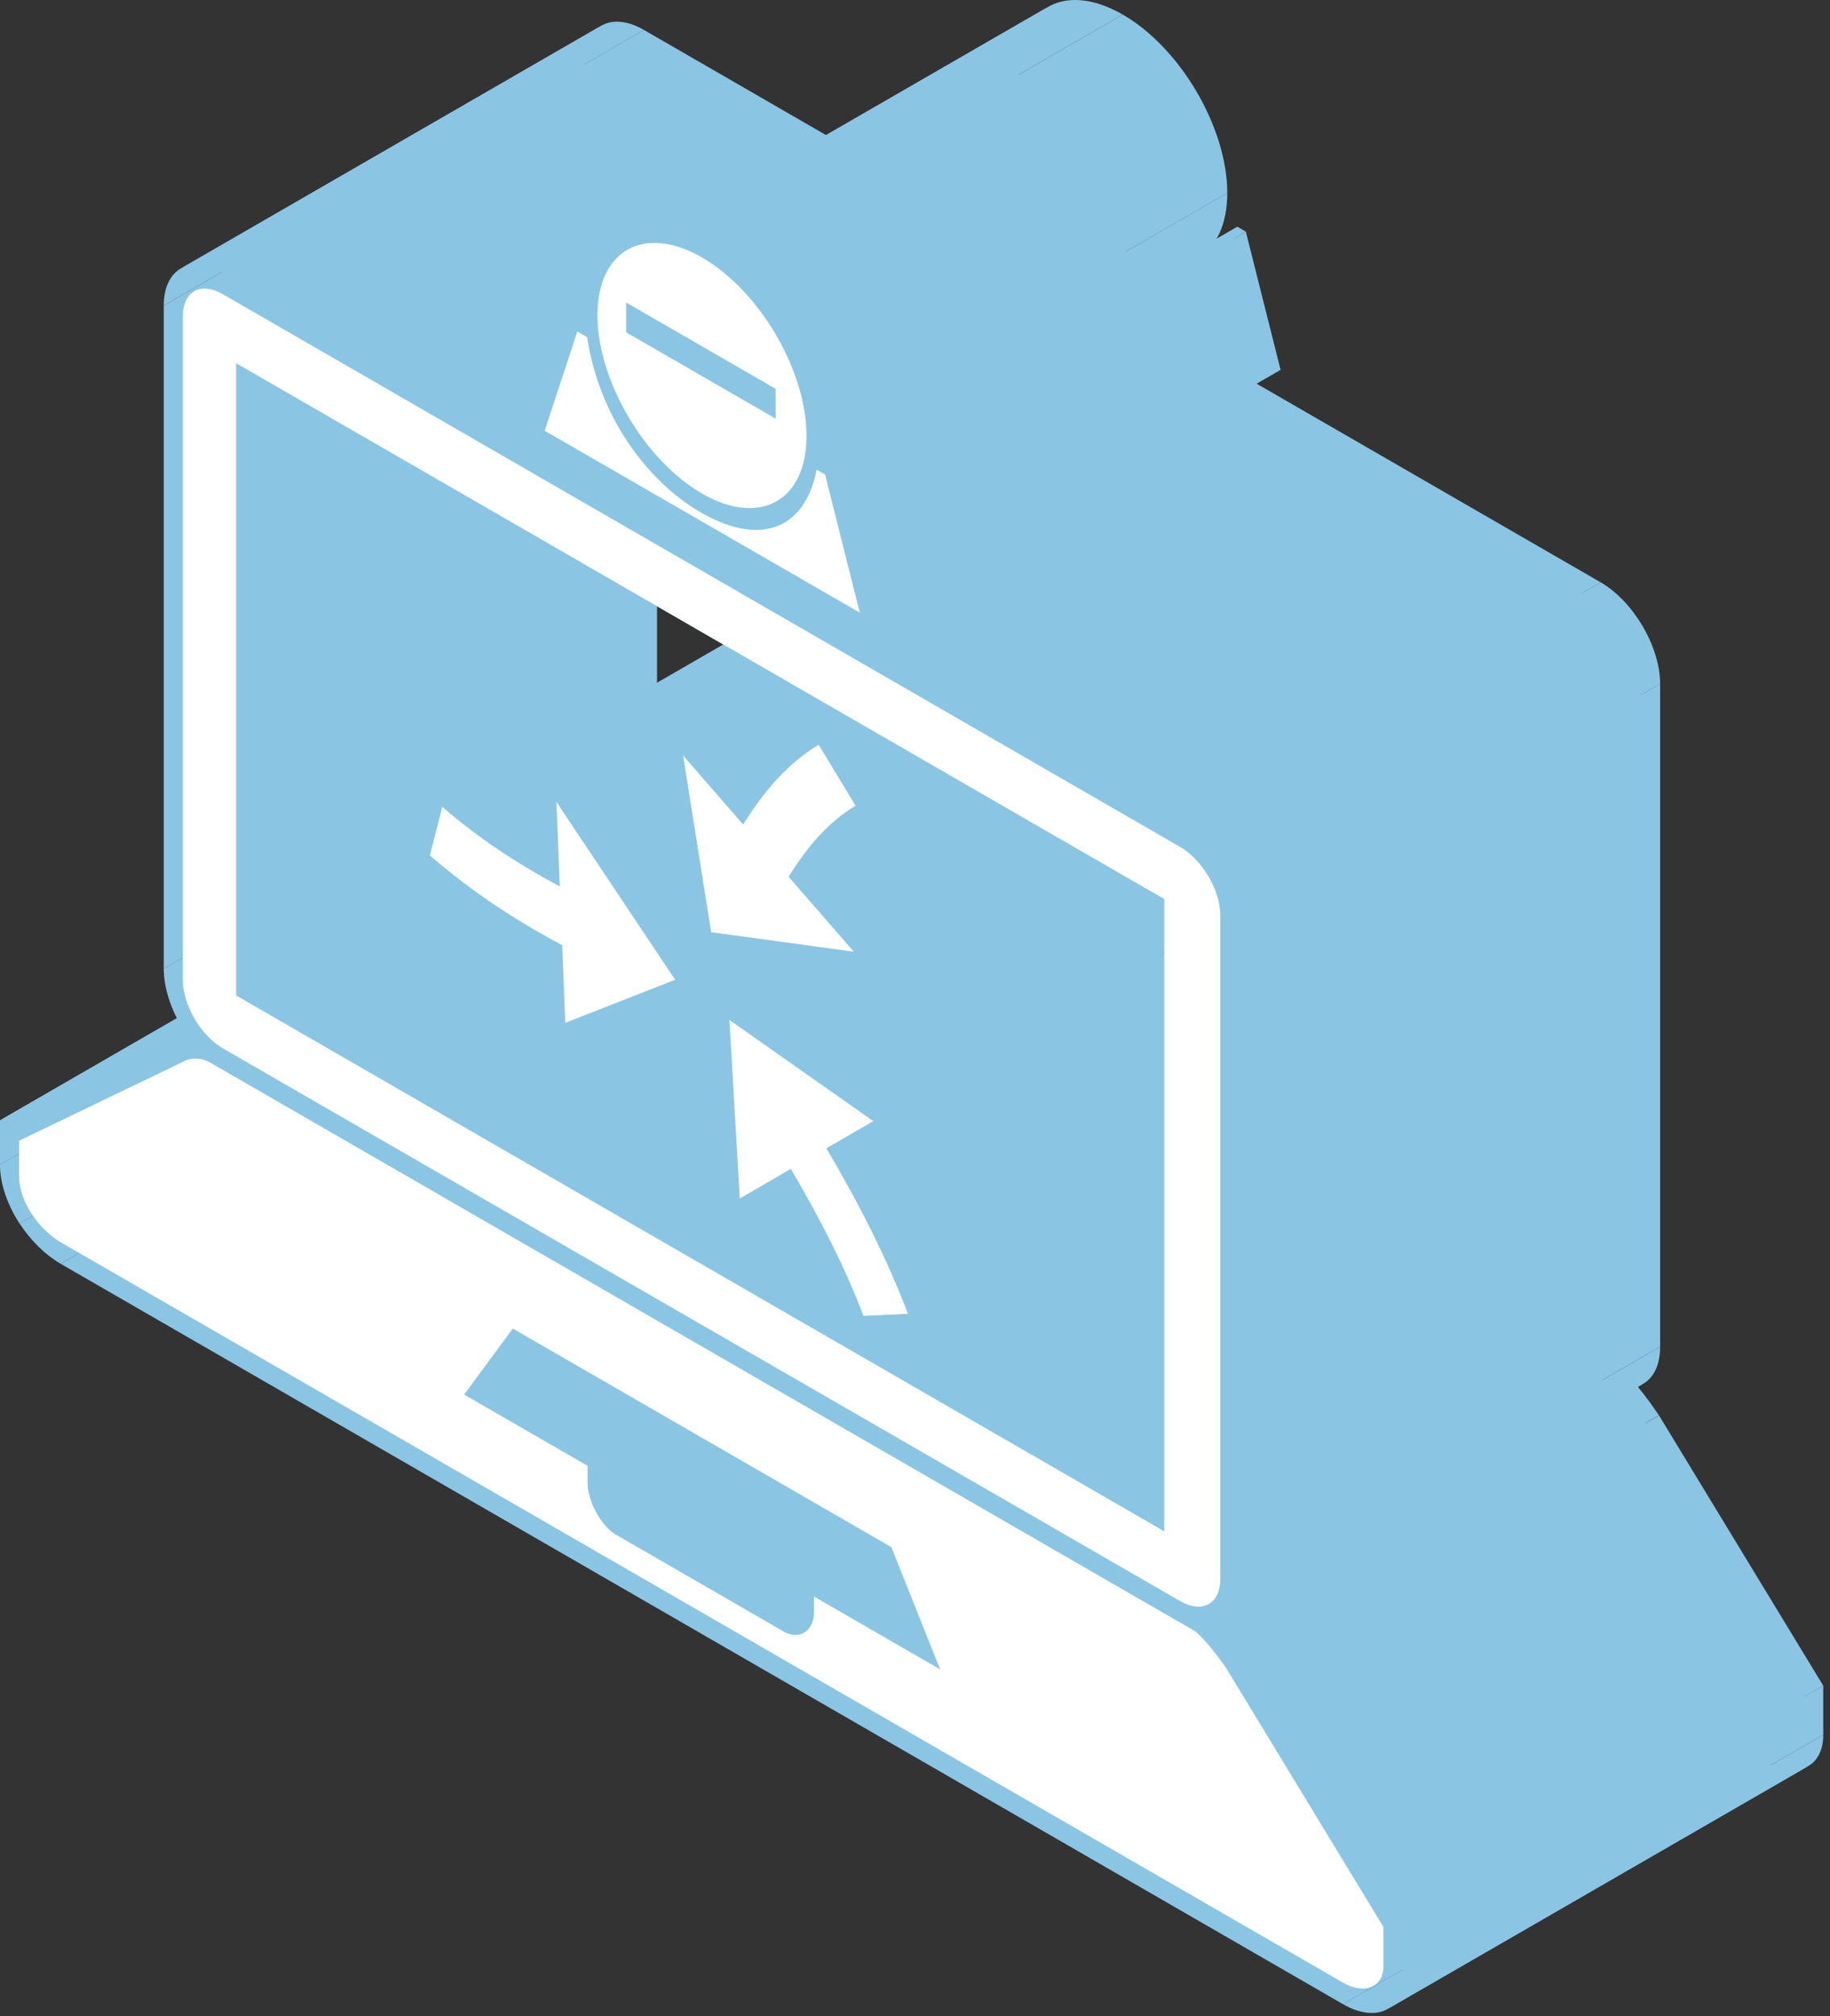 <svg width="226" height="249" viewBox="0 0 226 249" fill="none" xmlns="http://www.w3.org/2000/svg">
<rect x="0" y="0" width="226" height="249" fill="#333333" stroke="none"/>
<path fill-rule="evenodd" clip-rule="evenodd" d="M87.824 115.119L105.439 117.529L157.401 87.529L139.786 85.119L87.824 115.119Z" fill="#8BC5E4"/>
<path fill-rule="evenodd" clip-rule="evenodd" d="M105.438 117.529L97.393 108.274L149.354 78.274L157.399 87.529L105.438 117.529Z" fill="#8BC5E4"/>
<path fill-rule="evenodd" clip-rule="evenodd" d="M105.655 99.494L101.108 91.969L153.07 61.969L157.616 69.494L105.655 99.494Z" fill="#8BC5E4"/>
<path fill-rule="evenodd" clip-rule="evenodd" d="M91.781 101.824L84.368 93.314L136.33 63.314L143.743 71.824L91.781 101.824Z" fill="#8BC5E4"/>
<path fill-rule="evenodd" clip-rule="evenodd" d="M84.368 93.314L87.824 115.119L139.785 85.119L136.33 63.314L84.368 93.314Z" fill="#8BC5E4"/>
<path fill-rule="evenodd" clip-rule="evenodd" d="M87.824 115.119L139.786 85.119L87.824 115.119Z" fill="#8BC5E4"/>
<path fill-rule="evenodd" clip-rule="evenodd" d="M83.381 120.994L68.719 99.029L120.68 69.029L135.342 90.994L83.381 120.994Z" fill="#8BC5E4"/>
<path fill-rule="evenodd" clip-rule="evenodd" d="M68.719 99.029L69.134 109.469L121.096 79.469L120.68 69.029L68.719 99.029Z" fill="#8BC5E4"/>
<path fill-rule="evenodd" clip-rule="evenodd" d="M54.621 99.639L53.088 105.644L105.049 75.644L106.582 69.639L54.621 99.639Z" fill="#8BC5E4"/>
<path fill-rule="evenodd" clip-rule="evenodd" d="M69.43 116.729L69.811 126.309L121.772 96.309L121.391 86.729L69.43 116.729Z" fill="#8BC5E4"/>
<path fill-rule="evenodd" clip-rule="evenodd" d="M69.811 126.309L83.381 120.994L135.343 90.994L121.772 96.309L69.811 126.309Z" fill="#8BC5E4"/>
<path fill-rule="evenodd" clip-rule="evenodd" d="M83.381 120.994L135.342 90.994L83.381 120.994Z" fill="#8BC5E4"/>
<path fill-rule="evenodd" clip-rule="evenodd" d="M90.084 125.964L91.357 148.009L143.318 118.009L142.045 95.964L90.084 125.964Z" fill="#8BC5E4"/>
<path fill-rule="evenodd" clip-rule="evenodd" d="M91.357 148.009L97.662 144.349L149.624 114.349L143.319 118.009L91.357 148.009Z" fill="#8BC5E4"/>
<path fill-rule="evenodd" clip-rule="evenodd" d="M106.634 162.499L112.133 162.244L164.095 132.244L158.595 132.499L106.634 162.499Z" fill="#8BC5E4"/>
<path fill-rule="evenodd" clip-rule="evenodd" d="M102.053 141.804L107.855 138.454L159.817 108.454L154.014 111.804L102.053 141.804Z" fill="#8BC5E4"/>
<path fill-rule="evenodd" clip-rule="evenodd" d="M107.855 138.454L90.084 125.964L142.045 95.964L159.816 108.454L107.855 138.454Z" fill="#8BC5E4"/>
<path fill-rule="evenodd" clip-rule="evenodd" d="M90.084 125.964L142.045 95.964L90.084 125.964Z" fill="#8BC5E4"/>
<path fill-rule="evenodd" clip-rule="evenodd" d="M57.322 172.219L63.333 164.069L115.294 134.069L109.284 142.219L57.322 172.219Z" fill="#8BC5E4"/>
<path fill-rule="evenodd" clip-rule="evenodd" d="M63.332 164.069L110.08 191.059L162.042 161.059L115.294 134.069L63.332 164.069Z" fill="#8BC5E4"/>
<path fill-rule="evenodd" clip-rule="evenodd" d="M110.08 191.059L116.108 206.159L168.069 176.159L162.042 161.059L110.08 191.059Z" fill="#8BC5E4"/>
<path fill-rule="evenodd" clip-rule="evenodd" d="M116.108 206.159L100.52 197.159L152.481 167.159L168.07 176.159L116.108 206.159Z" fill="#8BC5E4"/>
<path fill-rule="evenodd" clip-rule="evenodd" d="M100.52 197.159V199.199L152.481 169.199V167.159L100.52 197.159Z" fill="#8BC5E4"/>
<path fill-rule="evenodd" clip-rule="evenodd" d="M96.813 201.499L76.089 189.534L128.05 159.534L148.774 171.499L96.813 201.499Z" fill="#8BC5E4"/>
<path fill-rule="evenodd" clip-rule="evenodd" d="M72.564 183.169V181.019L124.526 151.019V153.169L72.564 183.169Z" fill="#8BC5E4"/>
<path fill-rule="evenodd" clip-rule="evenodd" d="M72.564 181.019L57.322 172.219L109.284 142.219L124.526 151.019L72.564 181.019Z" fill="#8BC5E4"/>
<path fill-rule="evenodd" clip-rule="evenodd" d="M57.322 172.219L109.284 142.219L57.322 172.219Z" fill="#8BC5E4"/>
<path fill-rule="evenodd" clip-rule="evenodd" d="M29.159 44.849L143.786 111.029L195.748 81.029L81.121 14.849L29.159 44.849Z" fill="#8BC5E4"/>
<path fill-rule="evenodd" clip-rule="evenodd" d="M143.786 111.029V189.109L195.748 159.109V81.029L143.786 111.029Z" fill="#8BC5E4"/>
<path fill-rule="evenodd" clip-rule="evenodd" d="M143.786 189.109L29.159 122.929L81.121 92.929L195.748 159.109L143.786 189.109Z" fill="#8BC5E4"/>
<path fill-rule="evenodd" clip-rule="evenodd" d="M29.159 122.929V44.849L81.121 14.849V92.929L29.159 122.929Z" fill="#8BC5E4"/>
<path fill-rule="evenodd" clip-rule="evenodd" d="M29.159 44.849L81.121 14.849L29.159 44.849Z" fill="#8BC5E4"/>
<path fill-rule="evenodd" clip-rule="evenodd" d="M77.328 41.039L95.792 51.699L147.753 21.699L129.29 11.039L77.328 41.039Z" fill="#8BC5E4"/>
<path fill-rule="evenodd" clip-rule="evenodd" d="M95.791 51.699V48.019L147.753 18.019V21.699L95.791 51.699Z" fill="#8BC5E4"/>
<path fill-rule="evenodd" clip-rule="evenodd" d="M95.792 48.019L77.328 37.359L129.29 7.359L147.753 18.019L95.792 48.019Z" fill="#8BC5E4"/>
<path fill-rule="evenodd" clip-rule="evenodd" d="M77.328 37.359V41.039L129.29 11.039V7.359L77.328 37.359Z" fill="#8BC5E4"/>
<path fill-rule="evenodd" clip-rule="evenodd" d="M77.328 41.039L129.29 11.039L77.328 41.039Z" fill="#8BC5E4"/>
<path fill-rule="evenodd" clip-rule="evenodd" d="M99.602 53.829L151.563 23.829L99.602 53.829Z" fill="#8BC5E4"/>
<path fill-rule="evenodd" clip-rule="evenodd" d="M67.264 53.189L71.299 40.939L123.261 10.939L119.225 23.189L67.264 53.189Z" fill="#8BC5E4"/>
<path fill-rule="evenodd" clip-rule="evenodd" d="M71.3 40.939L72.512 41.639L124.474 11.639L123.261 10.939L71.3 40.939Z" fill="#8BC5E4"/>
<path fill-rule="evenodd" clip-rule="evenodd" d="M100.857 58.004L101.897 58.604L153.858 28.604L152.819 28.004L100.857 58.004Z" fill="#8BC5E4"/>
<path fill-rule="evenodd" clip-rule="evenodd" d="M101.896 58.604L106.183 75.659L158.145 45.659L153.858 28.604L101.896 58.604Z" fill="#8BC5E4"/>
<path fill-rule="evenodd" clip-rule="evenodd" d="M106.183 75.659L67.264 53.189L119.225 23.189L158.144 45.659L106.183 75.659Z" fill="#8BC5E4"/>
<path fill-rule="evenodd" clip-rule="evenodd" d="M67.264 53.189L119.225 23.189L67.264 53.189Z" fill="#8BC5E4"/>
<path fill-rule="evenodd" clip-rule="evenodd" d="M20.222 37.749V119.609L72.183 89.609V7.749L20.222 37.749Z" fill="#8BC5E4"/>
<path fill-rule="evenodd" clip-rule="evenodd" d="M21.477 128.014L21.46 128.024L73.421 98.024L73.439 98.014L21.477 128.014Z" fill="#8BC5E4"/>
<path fill-rule="evenodd" clip-rule="evenodd" d="M21.46 128.024L0 138.354L51.962 108.354L73.422 98.024L21.46 128.024Z" fill="#8BC5E4"/>
<path fill-rule="evenodd" clip-rule="evenodd" d="M0 138.354V143.834L51.962 113.834V108.354L0 138.354Z" fill="#8BC5E4"/>
<path fill-rule="evenodd" clip-rule="evenodd" d="M7.491 156.069L165.853 247.499L217.814 217.499L59.453 126.069L7.491 156.069Z" fill="#8BC5E4"/>
<path fill-rule="evenodd" clip-rule="evenodd" d="M173.205 244.234V238.174L225.167 208.174V214.234L173.205 244.234Z" fill="#8BC5E4"/>
<path fill-rule="evenodd" clip-rule="evenodd" d="M173.204 238.174L152.939 204.824L204.901 174.824L225.166 208.174L173.204 238.174Z" fill="#8BC5E4"/>
<path fill-rule="evenodd" clip-rule="evenodd" d="M152.94 204.824L152.896 204.749L204.858 174.749L204.901 174.824L152.94 204.824Z" fill="#8BC5E4"/>
<path fill-rule="evenodd" clip-rule="evenodd" d="M153.062 196.304V114.444L205.023 84.444V166.304L153.062 196.304Z" fill="#8BC5E4"/>
<path fill-rule="evenodd" clip-rule="evenodd" d="M145.717 101.914L27.557 33.694L79.518 3.694L197.679 71.914L145.717 101.914Z" fill="#8BC5E4"/>
<path fill-rule="evenodd" clip-rule="evenodd" d="M27.557 33.694L79.518 3.694L27.557 33.694Z" fill="#8BC5E4"/>
<path fill-rule="evenodd" clip-rule="evenodd" d="M27.557 36.354L145.717 104.574L197.679 74.574L79.518 6.354L27.557 36.354Z" fill="#8BC5E4"/>
<path fill-rule="evenodd" clip-rule="evenodd" d="M150.705 113.084V194.944L202.667 164.944V83.084L150.705 113.084Z" fill="#8BC5E4"/>
<path fill-rule="evenodd" clip-rule="evenodd" d="M145.717 197.704L27.557 129.484L79.518 99.484L197.679 167.704L145.717 197.704Z" fill="#8BC5E4"/>
<path fill-rule="evenodd" clip-rule="evenodd" d="M22.577 120.969V39.109L74.539 9.109V90.969L22.577 120.969Z" fill="#8BC5E4"/>
<path fill-rule="evenodd" clip-rule="evenodd" d="M27.557 36.354L79.518 6.354L27.557 36.354Z" fill="#8BC5E4"/>
<path fill-rule="evenodd" clip-rule="evenodd" d="M25.938 131.209L27.557 132.144L79.519 102.144L77.899 101.209L25.938 131.209Z" fill="#8BC5E4"/>
<path fill-rule="evenodd" clip-rule="evenodd" d="M27.557 132.144L145.717 200.364L197.679 170.364L79.518 102.144L27.557 132.144Z" fill="#8BC5E4"/>
<path fill-rule="evenodd" clip-rule="evenodd" d="M145.717 200.364L147.466 201.374L199.428 171.374L197.678 170.364L145.717 200.364Z" fill="#8BC5E4"/>
<path fill-rule="evenodd" clip-rule="evenodd" d="M151.424 205.989L170.849 237.964L222.81 207.964L203.385 175.989L151.424 205.989Z" fill="#8BC5E4"/>
<path fill-rule="evenodd" clip-rule="evenodd" d="M170.85 237.964V242.874L222.811 212.874V207.964L170.85 237.964Z" fill="#8BC5E4"/>
<path fill-rule="evenodd" clip-rule="evenodd" d="M165.853 244.839L7.491 153.409L59.453 123.409L217.814 214.839L165.853 244.839Z" fill="#8BC5E4"/>
<path fill-rule="evenodd" clip-rule="evenodd" d="M2.355 145.194V140.874L54.317 110.874V115.194L2.355 145.194Z" fill="#8BC5E4"/>
<path fill-rule="evenodd" clip-rule="evenodd" d="M2.355 140.874L23.036 130.914L74.998 100.914L54.317 110.874L2.355 140.874Z" fill="#8BC5E4"/>
<path fill-rule="evenodd" clip-rule="evenodd" d="M25.938 131.209L77.899 101.209L25.938 131.209Z" fill="#8BC5E4"/>
<path fill-rule="evenodd" clip-rule="evenodd" d="M25.938 131.209L27.557 132.144L79.519 102.144L77.899 101.209L25.938 131.209Z" fill="#8BC5E4"/>
<path fill-rule="evenodd" clip-rule="evenodd" d="M27.557 132.144L145.717 200.364L197.679 170.364L79.518 102.144L27.557 132.144Z" fill="#8BC5E4"/>
<path fill-rule="evenodd" clip-rule="evenodd" d="M145.717 200.364L147.466 201.374L199.428 171.374L197.678 170.364L145.717 200.364Z" fill="#8BC5E4"/>
<path fill-rule="evenodd" clip-rule="evenodd" d="M151.424 205.989L170.849 237.964L222.81 207.964L203.385 175.989L151.424 205.989Z" fill="#8BC5E4"/>
<path fill-rule="evenodd" clip-rule="evenodd" d="M170.85 237.964V242.874L222.811 212.874V207.964L170.85 237.964Z" fill="#8BC5E4"/>
<path fill-rule="evenodd" clip-rule="evenodd" d="M165.853 244.839L7.491 153.409L59.453 123.409L217.814 214.839L165.853 244.839Z" fill="#8BC5E4"/>
<path fill-rule="evenodd" clip-rule="evenodd" d="M2.355 145.194V140.874L54.317 110.874V115.194L2.355 145.194Z" fill="#8BC5E4"/>
<path fill-rule="evenodd" clip-rule="evenodd" d="M2.355 140.874L23.036 130.914L74.998 100.914L54.317 110.874L2.355 140.874Z" fill="#8BC5E4"/>
<path fill-rule="evenodd" clip-rule="evenodd" d="M25.938 131.209L77.899 101.209L25.938 131.209Z" fill="#8BC5E4"/>
<path fill-rule="evenodd" clip-rule="evenodd" d="M63.333 164.069L57.322 172.219L109.284 142.219L115.294 134.069L63.333 164.069Z" fill="#8BC5E4"/>
<path fill-rule="evenodd" clip-rule="evenodd" d="M57.322 172.219L72.564 181.019L124.526 151.019L109.284 142.219L57.322 172.219Z" fill="#8BC5E4"/>
<path fill-rule="evenodd" clip-rule="evenodd" d="M72.564 181.019V183.169L124.526 153.169V151.019L72.564 181.019Z" fill="#8BC5E4"/>
<path fill-rule="evenodd" clip-rule="evenodd" d="M76.089 189.534L96.813 201.499L148.774 171.499L128.05 159.534L76.089 189.534Z" fill="#8BC5E4"/>
<path fill-rule="evenodd" clip-rule="evenodd" d="M100.52 199.199V197.159L152.481 167.159V169.199L100.52 199.199Z" fill="#8BC5E4"/>
<path fill-rule="evenodd" clip-rule="evenodd" d="M100.52 197.159L116.108 206.159L168.07 176.159L152.481 167.159L100.52 197.159Z" fill="#8BC5E4"/>
<path fill-rule="evenodd" clip-rule="evenodd" d="M116.108 206.159L110.08 191.059L162.042 161.059L168.069 176.159L116.108 206.159Z" fill="#8BC5E4"/>
<path fill-rule="evenodd" clip-rule="evenodd" d="M110.08 191.059L63.332 164.069L115.294 134.069L162.042 161.059L110.08 191.059Z" fill="#8BC5E4"/>
<path fill-rule="evenodd" clip-rule="evenodd" d="M63.332 164.069L115.294 134.069L63.332 164.069Z" fill="#8BC5E4"/>
<path fill-rule="evenodd" clip-rule="evenodd" d="M27.557 36.354L145.717 104.574L197.679 74.574L79.518 6.354L27.557 36.354Z" fill="#8BC5E4"/>
<path fill-rule="evenodd" clip-rule="evenodd" d="M150.705 113.084V194.944L202.667 164.944V83.084L150.705 113.084Z" fill="#8BC5E4"/>
<path fill-rule="evenodd" clip-rule="evenodd" d="M145.717 197.704L27.557 129.484L79.518 99.484L197.679 167.704L145.717 197.704Z" fill="#8BC5E4"/>
<path fill-rule="evenodd" clip-rule="evenodd" d="M22.577 120.969V39.109L74.539 9.109V90.969L22.577 120.969Z" fill="#8BC5E4"/>
<path fill-rule="evenodd" clip-rule="evenodd" d="M27.557 36.354L79.518 6.354L27.557 36.354Z" fill="#8BC5E4"/>
<path fill-rule="evenodd" clip-rule="evenodd" d="M143.786 111.029L29.159 44.849L81.121 14.849L195.748 81.029L143.786 111.029Z" fill="#8BC5E4"/>
<path fill-rule="evenodd" clip-rule="evenodd" d="M29.159 44.849V122.929L81.121 92.929V14.849L29.159 44.849Z" fill="#8BC5E4"/>
<path fill-rule="evenodd" clip-rule="evenodd" d="M29.159 122.929L143.786 189.109L195.748 159.109L81.121 92.929L29.159 122.929Z" fill="#8BC5E4"/>
<path fill-rule="evenodd" clip-rule="evenodd" d="M143.786 189.109V111.029L195.748 81.029V159.109L143.786 189.109Z" fill="#8BC5E4"/>
<path fill-rule="evenodd" clip-rule="evenodd" d="M143.786 111.029L195.748 81.029L143.786 111.029Z" fill="#8BC5E4"/>
<path fill-rule="evenodd" clip-rule="evenodd" d="M77.328 41.039L95.792 51.699L147.753 21.699L129.29 11.039L77.328 41.039Z" fill="#8BC5E4"/>
<path fill-rule="evenodd" clip-rule="evenodd" d="M95.791 51.699V48.019L147.753 18.019V21.699L95.791 51.699Z" fill="#8BC5E4"/>
<path fill-rule="evenodd" clip-rule="evenodd" d="M95.792 48.019L77.328 37.359L129.29 7.359L147.753 18.019L95.792 48.019Z" fill="#8BC5E4"/>
<path fill-rule="evenodd" clip-rule="evenodd" d="M77.328 37.359V41.039L129.29 11.039V7.359L77.328 37.359Z" fill="#8BC5E4"/>
<path fill-rule="evenodd" clip-rule="evenodd" d="M77.328 41.039L129.29 11.039L77.328 41.039Z" fill="#8BC5E4"/>
<path fill-rule="evenodd" clip-rule="evenodd" d="M97.393 108.274C99.601 104.705 101.969 101.962 104.833 100.02L156.795 70.02C153.931 71.962 151.563 74.705 149.354 78.274L97.393 108.274Z" fill="#8BC5E4"/>
<path fill-rule="evenodd" clip-rule="evenodd" d="M104.829 100.023C105.098 99.841 105.372 99.665 105.65 99.497L157.612 69.497C157.334 69.665 157.06 69.841 156.791 70.023L104.829 100.023Z" fill="#8BC5E4"/>
<path fill-rule="evenodd" clip-rule="evenodd" d="M101.108 91.969C100.793 92.16 100.483 92.358 100.178 92.564L152.139 62.564C152.444 62.358 152.754 62.16 153.07 61.969L101.108 91.969Z" fill="#8BC5E4"/>
<path fill-rule="evenodd" clip-rule="evenodd" d="M100.179 92.563C96.86 94.807 94.188 97.941 91.785 101.818L143.747 71.818C146.15 67.941 148.822 64.807 152.141 62.563L100.179 92.563Z" fill="#8BC5E4"/>
<path fill-rule="evenodd" clip-rule="evenodd" d="M69.135 109.469C63.852 106.649 59.167 103.564 54.62 99.639L106.582 69.639C111.128 73.564 115.814 76.649 121.096 79.469L69.135 109.469Z" fill="#8BC5E4"/>
<path fill-rule="evenodd" clip-rule="evenodd" d="M53.088 105.644C58.362 110.189 63.705 113.674 69.43 116.729L121.391 86.729C115.667 83.674 110.323 80.189 105.049 75.644L53.088 105.644Z" fill="#8BC5E4"/>
<path fill-rule="evenodd" clip-rule="evenodd" d="M97.662 144.349C101.421 150.719 104.365 156.549 106.634 162.499L158.596 132.499C156.327 126.549 153.382 120.719 149.624 114.349L97.662 144.349Z" fill="#8BC5E4"/>
<path fill-rule="evenodd" clip-rule="evenodd" d="M112.133 162.244C109.501 155.344 106.123 148.704 102.053 141.804L154.014 111.804C158.085 118.704 161.462 125.344 164.095 132.244L112.133 162.244Z" fill="#8BC5E4"/>
<path fill-rule="evenodd" clip-rule="evenodd" d="M100.519 199.199C100.52 200.303 100.036 201.189 99.296 201.621L151.257 171.621C151.997 171.189 152.481 170.303 152.481 169.199L100.519 199.199Z" fill="#8BC5E4"/>
<path fill-rule="evenodd" clip-rule="evenodd" d="M99.297 201.62C98.625 202.013 97.741 202.033 96.818 201.502L148.78 171.502C149.703 172.033 150.587 172.013 151.259 171.62L99.297 201.62Z" fill="#8BC5E4"/>
<path fill-rule="evenodd" clip-rule="evenodd" d="M76.089 189.534C74.115 188.394 72.564 185.199 72.564 183.169L124.526 153.169C124.526 155.199 126.076 158.394 128.051 159.534L76.089 189.534Z" fill="#8BC5E4"/>
<path fill-rule="evenodd" clip-rule="evenodd" d="M99.601 53.829C99.602 57.708 98.257 60.459 96.064 61.806L148.026 31.806C150.218 30.459 151.563 27.708 151.563 23.829L99.601 53.829Z" fill="#8BC5E4"/>
<path fill-rule="evenodd" clip-rule="evenodd" d="M96.067 61.804C93.717 63.25 90.391 63.079 86.703 60.952L138.665 30.952C142.353 33.079 145.679 33.25 148.029 31.804L96.067 61.804Z" fill="#8BC5E4"/>
<path fill-rule="evenodd" clip-rule="evenodd" d="M86.698 60.949C79.57 56.834 73.785 46.964 73.785 38.924L125.747 8.924C125.747 16.964 131.532 26.834 138.659 30.949L86.698 60.949Z" fill="#8BC5E4"/>
<path fill-rule="evenodd" clip-rule="evenodd" d="M73.785 38.924C73.785 35.036 75.132 32.283 77.326 30.937L129.287 0.937C127.093 2.283 125.746 5.036 125.747 8.924L73.785 38.924Z" fill="#8BC5E4"/>
<path fill-rule="evenodd" clip-rule="evenodd" d="M77.324 30.939C79.677 29.494 83.005 29.669 86.693 31.796L138.655 1.796C134.967 -0.331 131.639 -0.506 129.286 0.939L77.324 30.939Z" fill="#8BC5E4"/>
<path fill-rule="evenodd" clip-rule="evenodd" d="M86.697 31.799C93.825 35.914 99.601 45.769 99.601 53.829L151.563 23.829C151.563 15.769 145.786 5.914 138.659 1.799L86.697 31.799Z" fill="#8BC5E4"/>
<path fill-rule="evenodd" clip-rule="evenodd" d="M72.512 41.639C73.941 51.284 79.821 59.399 86.55 63.284L138.512 33.284C131.783 29.399 125.902 21.284 124.473 11.639L72.512 41.639Z" fill="#8BC5E4"/>
<path fill-rule="evenodd" clip-rule="evenodd" d="M86.551 63.284C90.454 65.538 93.943 66.037 96.545 64.728L148.507 34.728C145.905 36.037 142.416 35.538 138.512 33.284L86.551 63.284Z" fill="#8BC5E4"/>
<path fill-rule="evenodd" clip-rule="evenodd" d="M96.557 64.722C98.647 63.664 100.162 61.437 100.857 58.01L152.818 28.01C152.123 31.437 150.608 33.664 148.518 34.722L96.557 64.722Z" fill="#8BC5E4"/>
<path fill-rule="evenodd" clip-rule="evenodd" d="M27.557 33.694C25.464 32.485 23.572 32.39 22.234 33.213L74.196 3.213C75.534 2.39 77.426 2.485 79.519 3.694L27.557 33.694Z" fill="#8BC5E4"/>
<path fill-rule="evenodd" clip-rule="evenodd" d="M22.238 33.211C20.991 33.977 20.224 35.54 20.223 37.742L72.184 7.742C72.185 5.54 72.952 3.977 74.199 3.211L22.238 33.211Z" fill="#8BC5E4"/>
<path fill-rule="evenodd" clip-rule="evenodd" d="M20.222 119.609C20.222 122.239 21.313 125.219 23.002 127.714L74.963 97.714C73.274 95.219 72.183 92.239 72.183 89.609L20.222 119.609Z" fill="#8BC5E4"/>
<path fill-rule="evenodd" clip-rule="evenodd" d="M23.002 127.714C22.422 127.719 21.91 127.844 21.477 128.014L73.439 98.014C73.872 97.844 74.383 97.719 74.963 97.714L23.002 127.714Z" fill="#8BC5E4"/>
<path fill-rule="evenodd" clip-rule="evenodd" d="M0 143.834C0 146.294 0.996 148.929 2.416 151.099L54.378 121.099C52.958 118.929 51.962 116.294 51.962 113.834L0 143.834Z" fill="#8BC5E4"/>
<path fill-rule="evenodd" clip-rule="evenodd" d="M2.416 151.099C3.854 153.279 5.681 155.024 7.491 156.069L59.452 126.069C57.642 125.024 55.815 123.279 54.377 121.099L2.416 151.099Z" fill="#8BC5E4"/>
<path fill-rule="evenodd" clip-rule="evenodd" d="M165.853 247.499C168 248.739 169.969 248.885 171.328 248.113L223.29 218.113C221.931 218.885 219.962 218.739 217.814 217.499L165.853 247.499Z" fill="#8BC5E4"/>
<path fill-rule="evenodd" clip-rule="evenodd" d="M171.325 248.114C172.487 247.456 173.204 246.128 173.205 244.24L225.167 214.24C225.166 216.128 224.449 217.456 223.287 218.114L171.325 248.114Z" fill="#8BC5E4"/>
<path fill-rule="evenodd" clip-rule="evenodd" d="M152.897 204.749C152.083 203.579 151.2 202.319 150.256 201.204L202.217 171.204C203.161 172.319 204.045 173.579 204.859 174.749L152.897 204.749Z" fill="#8BC5E4"/>
<path fill-rule="evenodd" clip-rule="evenodd" d="M150.256 201.204C150.489 201.129 150.711 201.033 150.92 200.915L202.882 170.915C202.673 171.033 202.451 171.129 202.217 171.204L150.256 201.204Z" fill="#8BC5E4"/>
<path fill-rule="evenodd" clip-rule="evenodd" d="M150.919 200.916C152.24 200.174 153.059 198.587 153.061 196.312L205.022 166.312C205.02 168.587 204.201 170.174 202.88 170.916L150.919 200.916Z" fill="#8BC5E4"/>
<path fill-rule="evenodd" clip-rule="evenodd" d="M153.061 114.444C153.061 109.874 149.761 104.249 145.717 101.914L197.678 71.914C201.723 74.249 205.022 79.874 205.022 84.444L153.061 114.444Z" fill="#8BC5E4"/>
<path fill-rule="evenodd" clip-rule="evenodd" d="M145.717 104.574C148.497 106.179 150.705 109.934 150.705 113.084L202.667 83.084C202.667 79.934 200.458 76.179 197.678 74.574L145.717 104.574Z" fill="#8BC5E4"/>
<path fill-rule="evenodd" clip-rule="evenodd" d="M150.705 194.944C150.705 196.453 150.195 197.519 149.357 198.042L201.319 168.042C202.157 167.519 202.667 166.453 202.667 164.944L150.705 194.944Z" fill="#8BC5E4"/>
<path fill-rule="evenodd" clip-rule="evenodd" d="M149.351 198.047C148.447 198.607 147.164 198.536 145.727 197.709L197.688 167.709C199.125 168.536 200.408 168.607 201.312 168.047L149.351 198.047Z" fill="#8BC5E4"/>
<path fill-rule="evenodd" clip-rule="evenodd" d="M27.557 129.484C24.777 127.879 22.577 124.109 22.577 120.969L74.539 90.969C74.539 94.109 76.738 97.879 79.518 99.484L27.557 129.484Z" fill="#8BC5E4"/>
<path fill-rule="evenodd" clip-rule="evenodd" d="M22.577 39.109C22.577 37.596 23.085 36.53 23.921 36.009L75.882 6.009C75.046 6.53 74.538 7.596 74.539 9.109L22.577 39.109Z" fill="#8BC5E4"/>
<path fill-rule="evenodd" clip-rule="evenodd" d="M23.919 36.011C24.821 35.447 26.107 35.519 27.549 36.349L79.51 6.349C78.068 5.519 76.782 5.447 75.88 6.011L23.919 36.011Z" fill="#8BC5E4"/>
<path fill-rule="evenodd" clip-rule="evenodd" d="M147.467 201.374C148.186 201.789 150.013 203.944 151.424 205.989L203.386 175.989C201.974 173.944 200.147 171.789 199.428 171.374L147.467 201.374Z" fill="#8BC5E4"/>
<path fill-rule="evenodd" clip-rule="evenodd" d="M170.85 242.874C170.849 243.925 170.416 244.742 169.693 245.19L221.655 215.19C222.378 214.742 222.811 213.925 222.811 212.874L170.85 242.874Z" fill="#8BC5E4"/>
<path fill-rule="evenodd" clip-rule="evenodd" d="M169.695 245.189C168.782 245.757 167.407 245.734 165.861 244.844L217.823 214.844C219.369 215.734 220.744 215.757 221.657 215.189L169.695 245.189Z" fill="#8BC5E4"/>
<path fill-rule="evenodd" clip-rule="evenodd" d="M7.491 153.409C6.218 152.674 4.893 151.389 3.94 149.939L55.902 119.939C56.855 121.389 58.18 122.674 59.453 123.409L7.491 153.409Z" fill="#8BC5E4"/>
<path fill-rule="evenodd" clip-rule="evenodd" d="M3.94 149.939C2.97 148.469 2.355 146.884 2.355 145.194L54.317 115.194C54.317 116.884 54.932 118.469 55.902 119.939L3.94 149.939Z" fill="#8BC5E4"/>
<path fill-rule="evenodd" clip-rule="evenodd" d="M23.036 130.914C23.729 130.634 24.924 130.624 25.937 131.209L77.899 101.209C76.885 100.624 75.69 100.634 74.998 100.914L23.036 130.914Z" fill="#8BC5E4"/>
<path fill-rule="evenodd" clip-rule="evenodd" d="M147.467 201.374C148.186 201.789 150.013 203.944 151.424 205.989L203.386 175.989C201.974 173.944 200.147 171.789 199.428 171.374L147.467 201.374Z" fill="#8BC5E4"/>
<path fill-rule="evenodd" clip-rule="evenodd" d="M170.85 242.874C170.849 243.925 170.416 244.742 169.693 245.19L221.655 215.19C222.378 214.742 222.811 213.925 222.811 212.874L170.85 242.874Z" fill="#8BC5E4"/>
<path fill-rule="evenodd" clip-rule="evenodd" d="M169.695 245.189C168.782 245.757 167.407 245.734 165.861 244.844L217.823 214.844C219.369 215.734 220.744 215.757 221.657 215.189L169.695 245.189Z" fill="#8BC5E4"/>
<path fill-rule="evenodd" clip-rule="evenodd" d="M7.491 153.409C6.218 152.674 4.893 151.389 3.94 149.939L55.902 119.939C56.855 121.389 58.18 122.674 59.453 123.409L7.491 153.409Z" fill="#8BC5E4"/>
<path fill-rule="evenodd" clip-rule="evenodd" d="M3.94 149.939C2.97 148.469 2.355 146.884 2.355 145.194L54.317 115.194C54.317 116.884 54.932 118.469 55.902 119.939L3.94 149.939Z" fill="#8BC5E4"/>
<path fill-rule="evenodd" clip-rule="evenodd" d="M23.036 130.914C23.729 130.634 24.924 130.624 25.937 131.209L77.899 101.209C76.885 100.624 75.69 100.634 74.998 100.914L23.036 130.914Z" fill="#8BC5E4"/>
<path fill-rule="evenodd" clip-rule="evenodd" d="M72.564 183.169C72.564 185.199 74.115 188.394 76.089 189.534L128.051 159.534C126.076 158.394 124.526 155.199 124.526 153.169L72.564 183.169Z" fill="#8BC5E4"/>
<path fill-rule="evenodd" clip-rule="evenodd" d="M96.812 201.499C97.737 202.033 98.623 202.015 99.296 201.621L151.257 171.621C150.584 172.015 149.698 172.033 148.774 171.499L96.812 201.499Z" fill="#8BC5E4"/>
<path fill-rule="evenodd" clip-rule="evenodd" d="M99.294 201.622C100.033 201.191 100.518 200.308 100.52 199.205L152.481 169.205C152.479 170.308 151.994 171.191 151.255 171.622L99.294 201.622Z" fill="#8BC5E4"/>
<path fill-rule="evenodd" clip-rule="evenodd" d="M145.717 104.574C148.497 106.179 150.705 109.934 150.705 113.084L202.667 83.084C202.667 79.934 200.458 76.179 197.678 74.574L145.717 104.574Z" fill="#8BC5E4"/>
<path fill-rule="evenodd" clip-rule="evenodd" d="M150.705 194.944C150.705 196.453 150.195 197.519 149.357 198.042L201.319 168.042C202.157 167.519 202.667 166.453 202.667 164.944L150.705 194.944Z" fill="#8BC5E4"/>
<path fill-rule="evenodd" clip-rule="evenodd" d="M149.351 198.047C148.447 198.607 147.164 198.536 145.727 197.709L197.688 167.709C199.125 168.536 200.408 168.607 201.312 168.047L149.351 198.047Z" fill="#8BC5E4"/>
<path fill-rule="evenodd" clip-rule="evenodd" d="M27.557 129.484C24.777 127.879 22.577 124.109 22.577 120.969L74.539 90.969C74.539 94.109 76.738 97.879 79.518 99.484L27.557 129.484Z" fill="#8BC5E4"/>
<path fill-rule="evenodd" clip-rule="evenodd" d="M22.577 39.109C22.577 37.596 23.085 36.53 23.921 36.009L75.882 6.009C75.046 6.53 74.538 7.596 74.539 9.109L22.577 39.109Z" fill="#8BC5E4"/>
<path fill-rule="evenodd" clip-rule="evenodd" d="M23.919 36.011C24.821 35.447 26.107 35.519 27.549 36.349L79.51 6.349C78.068 5.519 76.782 5.447 75.88 6.011L23.919 36.011Z" fill="#8BC5E4"/>
<path d="M87.824 115.119L105.439 117.529L97.393 108.274C99.809 104.369 102.416 101.454 105.655 99.494L101.108 91.969C97.35 94.239 94.405 97.589 91.781 101.824L84.368 93.314L87.824 115.119Z" fill="white"/>
<path d="M90.084 125.964L91.357 148.009L97.662 144.349C101.42 150.719 104.365 156.549 106.634 162.499L112.133 162.244C109.5 155.344 106.123 148.704 102.052 141.804L107.855 138.454L90.084 125.964Z" fill="white"/>
<path d="M83.381 120.994L68.719 99.029L69.135 109.469C63.852 106.649 59.167 103.564 54.62 99.639L53.087 105.644C58.361 110.189 63.705 113.674 69.429 116.729L69.81 126.309L83.381 120.994Z" fill="white"/>
<path fill-rule="evenodd" clip-rule="evenodd" d="M77.327 41.039L95.791 51.699V48.019L77.327 37.359V41.039ZM99.602 53.829C99.602 61.869 93.825 65.064 86.698 60.949C79.57 56.834 73.785 46.964 73.785 38.924C73.785 30.864 79.57 27.684 86.698 31.799C93.825 35.914 99.602 45.769 99.602 53.829ZM67.264 53.189L71.3 40.939L72.512 41.639C73.941 51.284 79.822 59.399 86.551 63.284C93.6 67.354 99.299 65.704 100.857 58.004L101.897 58.604L106.183 75.659L67.264 53.189ZM27.557 36.354L145.717 104.574C148.497 106.179 150.706 109.934 150.706 113.084V194.944C150.706 198.084 148.497 199.309 145.717 197.704L27.557 129.484C24.777 127.879 22.577 124.109 22.577 120.969V39.109C22.577 35.959 24.777 34.749 27.557 36.354ZM25.938 131.209L27.557 132.144L145.717 200.364L147.467 201.374C148.186 201.789 150.013 203.944 151.425 205.989L170.849 237.964V242.874C170.849 245.254 168.624 246.439 165.853 244.839L7.491 153.409C6.218 152.674 4.893 151.389 3.94 149.939C2.97 148.469 2.356 146.884 2.356 145.194V140.874L23.036 130.914C23.729 130.634 24.924 130.624 25.938 131.209ZM29.159 44.849L143.786 111.029V189.109L29.159 122.929V44.849ZM63.332 164.069L57.322 172.219L72.564 181.019V183.169C72.564 185.199 74.114 188.394 76.089 189.534L96.813 201.499C98.753 202.619 100.52 201.309 100.52 199.199V197.159L116.108 206.159L110.08 191.059L63.332 164.069Z" fill="white"/>
</svg>
